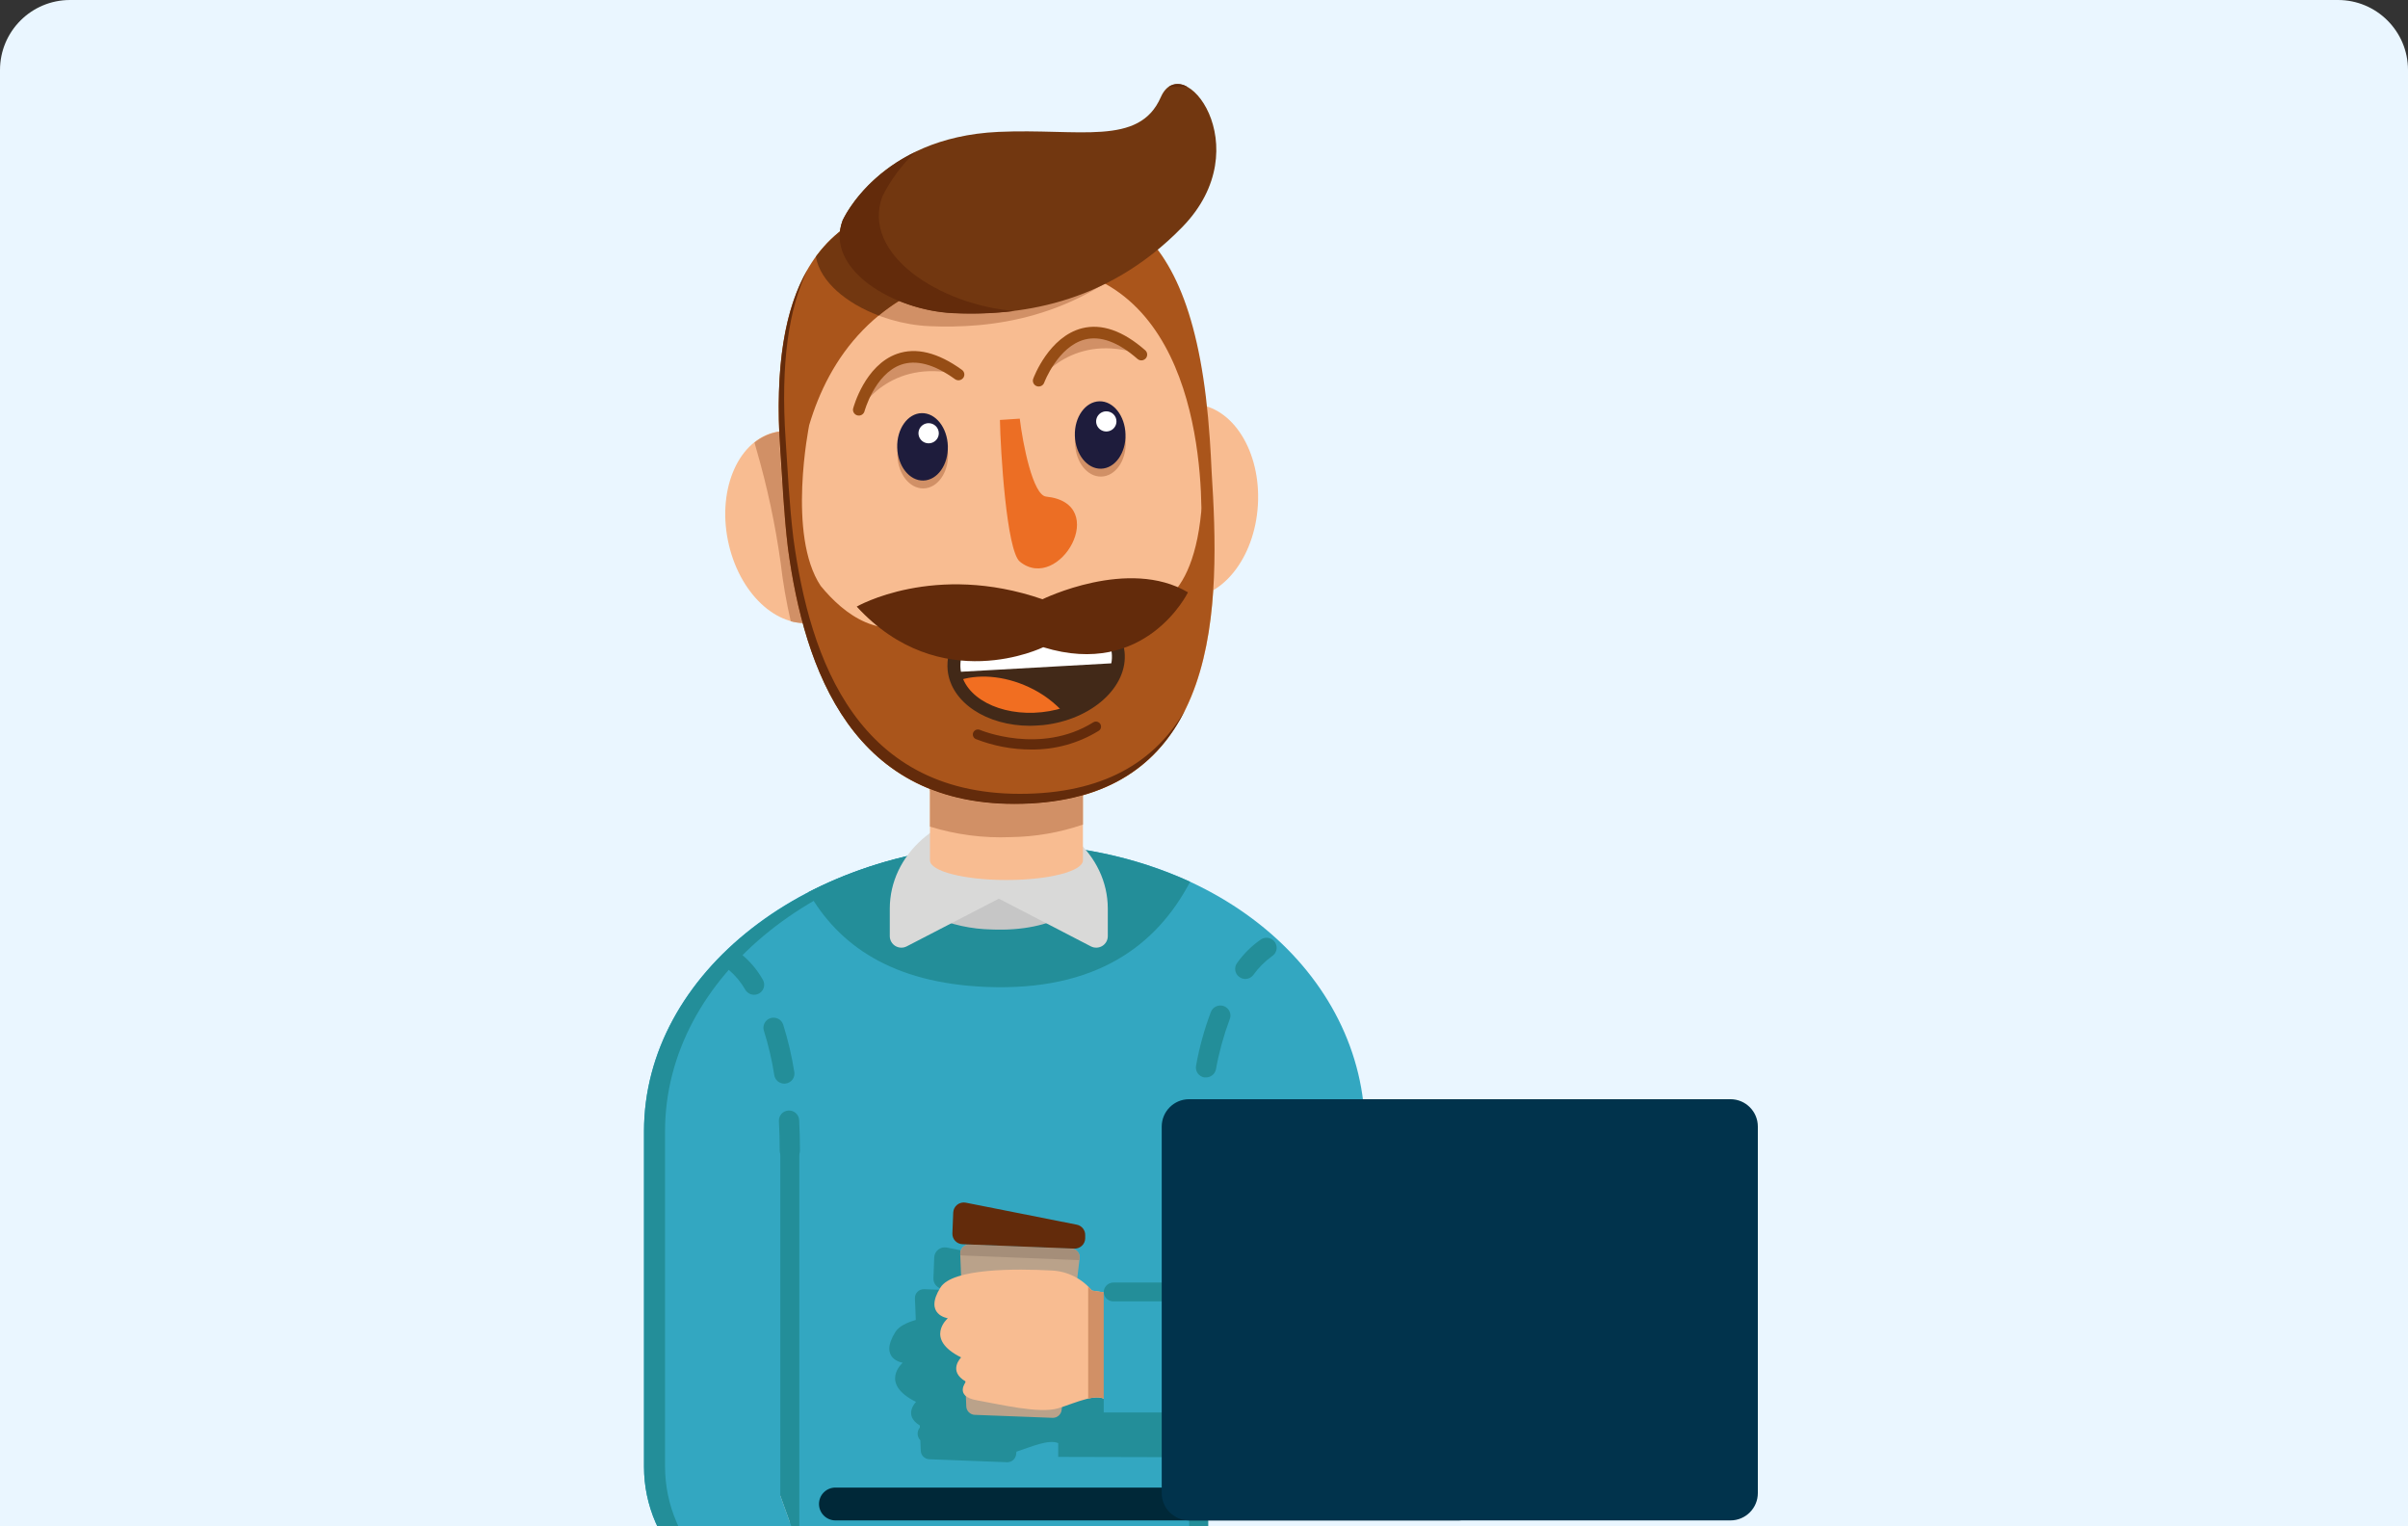 <svg width="344" height="218" viewBox="0 0 344 218" fill="none" xmlns="http://www.w3.org/2000/svg">
<rect x="0" y="0" width="344" height="218" fill="#333333" stroke="none"/>
<path d="M0 10C0 4.477 4.477 0 10 0H334C339.523 0 344 4.477 344 10V218H0V10Z" fill="#EAF6FF"/>
<g clip-path="url(#clip0_111_1912)">
<path d="M171.244 218V188.657L112.826 200.504V218H171.244Z" fill="#33A7C1"/>
<path d="M93.903 217.987H113.041L111.469 213.62L182.723 201.767C185.979 201.767 189.102 200.485 191.404 198.203C193.706 195.922 195 192.827 195 189.6V161.571C195 138.947 173.572 120.584 144.553 120.584C115.534 120.584 92 138.935 92 161.571V209.466C91.994 212.21 92.555 214.926 93.649 217.447L93.903 217.987Z" fill="#33A7C1"/>
<path d="M172.024 208.14L170.94 189.575H151.173V190.964L149.48 190.706C148.896 190 148.189 189.402 147.394 188.94L147.736 186.068C147.752 185.901 147.733 185.733 147.682 185.573C147.631 185.413 147.548 185.264 147.438 185.137C147.328 185.009 147.194 184.905 147.042 184.829C146.891 184.754 146.726 184.709 146.557 184.698L131.971 184.133C131.635 184.133 131.312 184.265 131.074 184.501C130.836 184.737 130.703 185.056 130.703 185.39L130.83 188.532C129.447 188.922 128.394 189.475 127.912 190.241C125.471 194.138 128.959 194.641 128.959 194.641C128.959 194.641 125.528 197.582 130.861 200.234C130.861 200.234 128.959 202.119 131.407 203.602V203.891C131.19 204.151 131.078 204.48 131.091 204.816C131.104 205.152 131.241 205.471 131.476 205.714L131.54 207.247C131.559 207.553 131.69 207.84 131.909 208.057C132.127 208.273 132.418 208.403 132.726 208.422L143.887 208.85C144.195 208.853 144.493 208.745 144.726 208.546C144.96 208.347 145.112 208.071 145.155 207.769L145.206 207.342C147.375 206.631 149.772 205.55 151.173 206.116V208.089L172.024 208.14Z" fill="#238E99"/>
<path d="M134.793 184.114L150.755 184.742C150.952 184.75 151.149 184.719 151.334 184.651C151.52 184.583 151.69 184.48 151.835 184.347C151.979 184.213 152.096 184.053 152.179 183.875C152.261 183.698 152.307 183.505 152.315 183.31V182.845C152.329 182.491 152.216 182.144 151.995 181.867C151.774 181.589 151.46 181.399 151.11 181.33L135.256 178.188C135.043 178.146 134.823 178.15 134.612 178.2C134.401 178.251 134.203 178.346 134.033 178.479C133.862 178.612 133.723 178.78 133.624 178.972C133.526 179.164 133.47 179.374 133.461 179.589L133.347 182.581C133.335 182.974 133.48 183.355 133.751 183.643C134.022 183.93 134.397 184.099 134.793 184.114Z" fill="#238E99"/>
<path d="M93.903 217.987H96.902L96.661 217.434C95.57 214.916 95.007 212.205 95.006 209.465V161.584C95.006 139.336 117.728 121.243 146.049 120.621C145.548 120.621 145.054 120.621 144.553 120.621C115.527 120.621 92 138.972 92 161.609V209.503C92 212.234 92.561 214.937 93.649 217.447L93.903 217.987Z" fill="#238E99"/>
<path d="M144.553 120.577C134.448 120.507 124.476 122.855 115.483 127.421C119.776 134.963 127.392 140.418 140.913 140.964C156.576 141.593 165.239 135.038 170.02 125.944C162.029 122.331 153.336 120.499 144.553 120.577Z" fill="#238E99"/>
<path d="M143.823 120.577C140.255 120.573 136.702 121.053 133.265 122.004V130.921C135.908 132.081 138.758 132.705 141.648 132.757C146.119 132.939 149.62 132.128 152.385 130.658V121.551C149.577 120.905 146.705 120.579 143.823 120.577Z" fill="#C6C6C6"/>
<path d="M169.748 57.732C170.062 57.71 170.378 57.71 170.693 57.732C176.127 58.059 180.154 64.507 179.698 72.143C179.241 79.778 174.46 85.705 169.025 85.384C168.71 85.363 168.396 85.323 168.086 85.265L169.748 57.732Z" fill="#F8BC91"/>
<path d="M142.688 115.857C134.089 115.857 127.113 122.092 127.113 129.778V133.718C127.114 133.999 127.188 134.275 127.328 134.52C127.467 134.765 127.668 134.97 127.91 135.116C128.153 135.261 128.429 135.343 128.713 135.352C128.996 135.362 129.278 135.299 129.529 135.17L142.688 128.357L155.841 135.17C156.093 135.299 156.374 135.362 156.657 135.352C156.941 135.343 157.217 135.261 157.46 135.116C157.702 134.97 157.903 134.765 158.043 134.52C158.182 134.275 158.256 133.999 158.257 133.718V129.778C158.257 122.092 151.281 115.857 142.688 115.857Z" fill="#D9D9D8"/>
<path d="M114.189 217.988V163.614C114.202 163.429 114.176 163.244 114.114 163.07C114.051 162.895 113.953 162.735 113.825 162.6C113.698 162.464 113.544 162.357 113.372 162.283C113.201 162.209 113.016 162.171 112.829 162.171C112.642 162.171 112.457 162.209 112.286 162.283C112.114 162.357 111.96 162.464 111.833 162.6C111.705 162.735 111.607 162.895 111.544 163.07C111.482 163.244 111.456 163.429 111.469 163.614V213.633L113.041 218L114.189 217.988Z" fill="#238E99"/>
<path d="M172.608 201.78V163.614C172.621 163.429 172.595 163.244 172.532 163.07C172.47 162.895 172.372 162.735 172.244 162.6C172.116 162.464 171.962 162.357 171.791 162.283C171.619 162.209 171.434 162.171 171.248 162.171C171.061 162.171 170.876 162.209 170.704 162.283C170.533 162.357 170.379 162.464 170.251 162.6C170.124 162.735 170.025 162.895 169.963 163.07C169.9 163.244 169.875 163.429 169.887 163.614V201.78H172.608Z" fill="#238E99"/>
<path d="M172.608 170.301H169.887V217.994H172.608V170.301Z" fill="#238E99"/>
<path d="M132.852 106.023V122.884C132.852 124.436 137.748 125.693 143.779 125.693C149.81 125.693 154.706 124.436 154.706 122.884V106.023H132.852Z" fill="#F8BC91"/>
<path d="M144.343 119.566C147.872 119.523 151.371 118.919 154.706 117.775V106.023H132.852V118.064C136.567 119.217 140.454 119.725 144.343 119.566Z" fill="#D19066"/>
<path d="M132.852 112.942C135.743 114.157 138.829 114.853 141.965 114.997C146.388 115.153 150.777 114.175 154.706 112.156V106.023H132.852V112.942Z" fill="#D19066"/>
<path d="M111.887 61.56C111.574 61.578 111.263 61.618 110.955 61.679C105.609 62.716 102.483 69.642 103.979 77.152C105.476 84.662 110.999 89.897 116.339 88.86C116.648 88.797 116.953 88.715 117.252 88.615L111.887 61.56Z" fill="#F8BC91"/>
<path d="M116.333 88.859C116.642 88.797 116.947 88.715 117.246 88.614L111.887 61.591C111.574 61.609 111.263 61.649 110.955 61.71C109.791 61.944 108.702 62.458 107.784 63.206C107.879 63.539 107.974 63.878 108.07 64.23C109.613 69.544 110.768 74.96 111.526 80.438C111.852 83.227 112.332 85.997 112.965 88.734C114.063 89.035 115.216 89.078 116.333 88.859Z" fill="#D19066"/>
<path d="M111.5 65.601C109.319 32.72 123.327 27.994 140.272 27.567C157.217 27.139 170.522 28.723 172.868 64.017C174.073 82.242 176.73 114.042 146.049 114.84C115.369 115.638 112.705 83.794 111.5 65.601Z" fill="#F8BC91"/>
<path d="M164.789 34.913C158.84 27.711 150.203 27.29 140.272 27.548C130.582 27.806 121.882 29.433 116.555 36.673C117.506 42.078 125.503 46.27 132.738 46.584C141.242 46.961 153.837 45.748 164.789 34.913Z" fill="#D19066"/>
<path d="M173.09 67.373C173.02 65.764 172.931 64.199 172.83 62.716C170.522 28.635 157.217 27.108 140.272 27.523C123.327 27.938 109.319 32.55 111.469 64.293C111.754 68.51 111.976 73.362 112.566 78.283C114.912 95.59 121.761 115.431 146.049 114.796C174.91 114.073 174.269 85.868 173.09 67.373ZM171.606 73.098C170.192 87.785 162.912 87.332 161.098 86.981C160.766 86.916 160.428 86.889 160.09 86.899L135.015 87.465C134.182 87.489 133.37 87.725 132.656 88.15C126.023 92.065 120.537 87.71 117.24 83.681C112.407 76.441 115.597 60.724 115.597 60.724C118.375 51.366 125.008 41.273 140.469 38.47C168.245 33.443 171.46 61.195 171.631 72.558C171.632 72.738 171.624 72.918 171.606 73.098Z" fill="#AA551B"/>
<path d="M146.823 113.369C122.528 113.998 115.686 94.164 113.339 76.856C112.743 71.935 112.521 67.084 112.236 62.867C111.481 51.737 112.718 43.95 115.369 38.502C112.198 43.988 110.644 52.158 111.469 64.319C111.754 68.535 111.976 73.387 112.566 78.308C114.912 95.615 121.761 115.456 146.049 114.821C158.574 114.494 165.537 109.001 169.317 101.372C165.391 108.235 158.536 113.068 146.823 113.369Z" fill="#632B0B"/>
<path d="M122.852 58.512C122.852 58.512 127.031 51.09 136.987 53.484C136.987 53.484 132.06 49.971 128.109 51.385C124.158 52.799 122.852 58.512 122.852 58.512Z" fill="#D19066"/>
<path d="M148.434 54.332C148.434 54.332 153.298 47.331 162.988 50.631C162.988 50.631 158.415 46.671 154.325 47.708C150.235 48.745 148.434 54.332 148.434 54.332Z" fill="#D19066"/>
<path d="M135.434 64.852C135.503 67.511 133.943 69.71 131.946 69.761C129.948 69.811 128.274 67.699 128.204 65.041C128.134 62.383 129.694 60.183 131.692 60.133C133.69 60.082 135.364 62.194 135.434 64.852Z" fill="#D19066"/>
<path d="M135.408 63.727C135.478 66.386 133.912 68.585 131.914 68.636C129.916 68.686 128.242 66.574 128.172 63.916C128.103 61.258 129.663 59.058 131.66 59.008C133.658 58.957 135.332 61.069 135.408 63.727Z" fill="#1E1C3C"/>
<path d="M134.114 61.843C134.122 62.127 134.044 62.407 133.891 62.648C133.737 62.889 133.516 63.079 133.253 63.194C132.991 63.31 132.7 63.346 132.417 63.298C132.134 63.25 131.871 63.12 131.663 62.924C131.455 62.728 131.31 62.475 131.246 62.197C131.183 61.92 131.204 61.63 131.307 61.364C131.41 61.099 131.59 60.869 131.824 60.705C132.059 60.54 132.337 60.449 132.624 60.441C133.009 60.433 133.381 60.575 133.661 60.838C133.94 61.1 134.103 61.461 134.114 61.843Z" fill="white"/>
<path d="M160.819 63.162C160.889 65.82 159.329 68.02 157.331 68.07C155.333 68.121 153.653 66.009 153.583 63.351C153.513 60.692 155.073 58.499 157.071 58.443C159.069 58.386 160.749 60.504 160.819 63.162Z" fill="#D19066"/>
<path d="M160.787 62.037C160.857 64.696 159.297 66.895 157.299 66.945C155.302 66.996 153.628 64.884 153.551 62.226C153.475 59.568 155.048 57.374 157.046 57.318C159.043 57.261 160.717 59.379 160.787 62.037Z" fill="#1E1C3C"/>
<path d="M159.493 60.152C159.501 60.437 159.423 60.717 159.269 60.958C159.116 61.199 158.894 61.389 158.631 61.505C158.368 61.62 158.077 61.656 157.793 61.607C157.51 61.559 157.248 61.428 157.04 61.231C156.832 61.035 156.687 60.781 156.624 60.503C156.562 60.225 156.584 59.935 156.688 59.669C156.791 59.404 156.972 59.175 157.208 59.011C157.443 58.847 157.722 58.757 158.009 58.751C158.2 58.745 158.389 58.778 158.567 58.846C158.745 58.913 158.907 59.015 159.045 59.146C159.183 59.276 159.294 59.432 159.371 59.605C159.448 59.777 159.489 59.963 159.493 60.152Z" fill="white"/>
<path d="M149.455 70.93C147.552 70.741 146.119 63.42 145.681 59.794L142.847 59.982C142.923 64.293 143.785 78.685 145.701 80.225C151.313 84.756 158.739 71.885 149.455 70.93Z" fill="#EC6E24"/>
<path d="M137.203 54.27C137.074 54.315 136.937 54.329 136.802 54.309C136.667 54.289 136.539 54.237 136.429 54.157C133.474 52.026 130.868 51.328 128.699 52.095C124.945 53.44 123.499 58.738 123.486 58.788C123.419 58.988 123.278 59.155 123.092 59.255C122.905 59.356 122.687 59.383 122.482 59.33C122.276 59.277 122.099 59.149 121.985 58.971C121.871 58.794 121.83 58.58 121.869 58.373C121.939 58.116 123.549 52.177 128.134 50.543C130.861 49.575 133.988 50.342 137.418 52.824C137.508 52.888 137.583 52.968 137.641 53.061C137.698 53.154 137.737 53.257 137.754 53.364C137.771 53.472 137.766 53.582 137.74 53.687C137.714 53.793 137.667 53.893 137.602 53.98C137.501 54.114 137.362 54.215 137.203 54.27Z" fill="#964D15"/>
<path d="M163.26 51.448C163.128 51.482 162.989 51.484 162.857 51.452C162.724 51.42 162.601 51.356 162.499 51.266C159.76 48.865 157.236 47.928 154.997 48.488C151.135 49.468 149.188 54.609 149.169 54.659C149.094 54.865 148.939 55.033 148.738 55.125C148.538 55.218 148.309 55.228 148.101 55.153C147.893 55.078 147.724 54.924 147.631 54.725C147.537 54.527 147.527 54.3 147.603 54.094C147.692 53.849 149.861 48.086 154.579 46.885C157.382 46.181 160.419 47.237 163.603 50.028C163.768 50.174 163.868 50.379 163.881 50.598C163.894 50.817 163.819 51.032 163.673 51.197C163.564 51.319 163.42 51.407 163.26 51.448Z" fill="#964D15"/>
<path d="M137.196 91.776C136.486 92.947 136.173 94.312 136.302 95.672C136.797 100.216 142.441 103.345 148.909 102.654C155.378 101.963 160.223 97.715 159.728 93.171C159.564 91.813 158.964 90.544 158.016 89.551L137.196 91.776Z" fill="#422918"/>
<path d="M146.982 98.142C143.36 96.452 139.556 96.225 136.708 97.269C138.186 100.92 143.227 103.258 148.909 102.655C150 102.537 151.075 102.31 152.118 101.976C150.696 100.355 148.946 99.049 146.982 98.142Z" fill="#F16E21"/>
<path d="M136.359 95.999L159.69 94.692C159.769 94.189 159.782 93.677 159.728 93.171C159.564 91.813 158.964 90.544 158.016 89.551L137.196 91.776C136.486 92.947 136.173 94.312 136.302 95.672C136.315 95.785 136.34 95.886 136.359 95.999Z" fill="white"/>
<path d="M147.146 103.665C140.982 103.665 135.877 100.353 135.383 95.772C135.231 94.218 135.584 92.657 136.391 91.316L136.626 90.914L158.39 88.589L158.707 88.934C159.782 90.073 160.462 91.522 160.648 93.07C161.199 98.097 155.974 102.817 149.011 103.565C148.377 103.609 147.755 103.665 147.146 103.665ZM137.78 92.63C137.315 93.538 137.122 94.558 137.222 95.571C137.659 99.612 142.86 102.352 148.821 101.723C154.782 101.095 159.259 97.287 158.821 93.252C158.703 92.239 158.294 91.281 157.642 90.493L137.78 92.63Z" fill="#422918"/>
<path d="M122.389 86.641C122.389 86.641 133.449 80.243 148.928 85.591C148.928 85.591 161.212 79.558 169.71 84.605C169.71 84.605 163.698 96.96 149.036 92.441C149.036 92.435 134.368 99.669 122.389 86.641Z" fill="#632B0B"/>
<path d="M147.33 107.053C144.614 107.057 141.922 106.549 139.397 105.557C139.225 105.479 139.091 105.337 139.024 105.162C138.956 104.987 138.961 104.793 139.036 104.621C139.112 104.449 139.252 104.313 139.428 104.243C139.603 104.172 139.799 104.173 139.974 104.244C140.057 104.282 148.637 107.876 156.183 103.169C156.346 103.07 156.541 103.039 156.728 103.081C156.914 103.123 157.076 103.236 157.179 103.396C157.23 103.475 157.265 103.563 157.282 103.656C157.299 103.748 157.297 103.843 157.276 103.935C157.255 104.027 157.216 104.114 157.162 104.19C157.107 104.267 157.037 104.332 156.957 104.382C154.07 106.163 150.73 107.089 147.33 107.053Z" fill="#632B0B"/>
<path d="M107.727 142.083C107.481 142.082 107.239 142.019 107.024 141.9C106.809 141.781 106.627 141.611 106.497 141.404C105.878 140.317 105.074 139.345 104.119 138.532C103.811 138.308 103.604 137.974 103.541 137.6C103.478 137.227 103.565 136.844 103.783 136.533C104.002 136.226 104.335 136.018 104.71 135.953C105.084 135.888 105.469 135.973 105.78 136.188C107.069 137.21 108.145 138.469 108.951 139.896C109.087 140.113 109.161 140.362 109.167 140.617C109.173 140.872 109.11 141.124 108.985 141.348C108.859 141.571 108.676 141.756 108.454 141.886C108.231 142.015 107.978 142.083 107.721 142.083H107.727Z" fill="#238E99"/>
<path d="M112.039 154.778C111.696 154.778 111.363 154.656 111.102 154.435C110.84 154.214 110.667 153.908 110.613 153.572C110.28 151.422 109.784 149.3 109.129 147.224C109.071 147.045 109.049 146.856 109.065 146.668C109.081 146.48 109.134 146.297 109.221 146.13C109.308 145.962 109.428 145.813 109.573 145.692C109.718 145.57 109.886 145.478 110.067 145.421C110.248 145.363 110.439 145.342 110.629 145.358C110.818 145.373 111.003 145.426 111.172 145.512C111.341 145.598 111.491 145.717 111.614 145.861C111.736 146.005 111.829 146.171 111.887 146.351C112.582 148.565 113.112 150.828 113.473 153.119C113.503 153.305 113.496 153.496 113.452 153.679C113.408 153.863 113.328 154.036 113.216 154.189C113.104 154.341 112.962 154.47 112.799 154.568C112.637 154.666 112.456 154.731 112.268 154.759C112.192 154.772 112.116 154.778 112.039 154.778Z" fill="#238E99"/>
<path d="M112.832 165.782C112.449 165.782 112.081 165.631 111.81 165.362C111.539 165.093 111.386 164.729 111.386 164.349C111.386 162.91 111.348 161.489 111.272 160.125C111.252 159.745 111.385 159.373 111.642 159.09C111.899 158.807 112.258 158.637 112.642 158.617C113.025 158.597 113.401 158.729 113.687 158.984C113.972 159.238 114.144 159.595 114.164 159.975C114.24 161.389 114.278 162.859 114.278 164.374C114.271 164.749 114.116 165.108 113.846 165.371C113.575 165.634 113.211 165.782 112.832 165.782Z" fill="#238E99"/>
<path d="M177.903 139.827C177.588 139.828 177.282 139.724 177.034 139.532C176.729 139.308 176.524 138.974 176.466 138.602C176.408 138.23 176.5 137.851 176.724 137.546C177.665 136.22 178.835 135.069 180.18 134.146C180.508 133.949 180.901 133.888 181.274 133.978C181.647 134.069 181.968 134.302 182.168 134.627C182.367 134.952 182.428 135.342 182.337 135.711C182.246 136.081 182.011 136.399 181.683 136.597C180.66 137.343 179.765 138.247 179.032 139.274C178.898 139.444 178.727 139.583 178.531 139.678C178.336 139.774 178.121 139.825 177.903 139.827Z" fill="#238E99"/>
<path d="M172.284 153.885C172.198 153.891 172.111 153.891 172.024 153.885C171.837 153.851 171.659 153.781 171.499 153.679C171.34 153.576 171.202 153.443 171.094 153.288C170.986 153.133 170.911 152.958 170.871 152.774C170.831 152.589 170.829 152.399 170.864 152.214C171.329 149.622 172.029 147.076 172.957 144.609C173.017 144.424 173.114 144.253 173.242 144.107C173.371 143.96 173.529 143.841 173.705 143.757C173.882 143.672 174.074 143.624 174.27 143.616C174.466 143.607 174.661 143.638 174.845 143.707C175.028 143.775 175.195 143.88 175.337 144.015C175.478 144.15 175.59 144.312 175.666 144.491C175.742 144.67 175.781 144.863 175.779 145.057C175.778 145.251 175.737 145.443 175.658 145.621C174.796 147.931 174.143 150.311 173.705 152.735C173.639 153.06 173.461 153.352 173.202 153.562C172.943 153.772 172.619 153.886 172.284 153.885Z" fill="#238E99"/>
<path d="M171.251 165.782C170.867 165.782 170.498 165.631 170.226 165.363C169.954 165.094 169.8 164.73 169.799 164.349C169.799 162.86 169.843 161.389 169.919 159.95C169.929 159.762 169.977 159.578 170.059 159.408C170.142 159.238 170.257 159.086 170.399 158.96C170.54 158.834 170.705 158.737 170.885 158.675C171.064 158.612 171.254 158.586 171.444 158.596C171.634 158.606 171.82 158.654 171.991 158.735C172.163 158.817 172.316 158.931 172.443 159.071C172.57 159.211 172.668 159.375 172.731 159.553C172.794 159.731 172.821 159.919 172.811 160.107C172.735 161.471 172.697 162.891 172.697 164.324C172.7 164.514 172.665 164.704 172.594 164.88C172.523 165.057 172.417 165.218 172.282 165.354C172.148 165.489 171.987 165.597 171.81 165.671C171.633 165.744 171.443 165.782 171.251 165.782Z" fill="#238E99"/>
<path d="M137.171 179.024L138.04 200.906C138.059 201.212 138.191 201.5 138.409 201.716C138.627 201.932 138.918 202.062 139.226 202.082L150.387 202.509C150.695 202.512 150.993 202.404 151.226 202.205C151.46 202.006 151.612 201.73 151.655 201.428L154.236 179.69C154.252 179.523 154.234 179.354 154.182 179.194C154.131 179.034 154.048 178.886 153.938 178.758C153.828 178.631 153.694 178.526 153.542 178.451C153.391 178.375 153.226 178.331 153.057 178.32L138.471 177.754C138.301 177.75 138.131 177.78 137.973 177.842C137.815 177.904 137.67 177.997 137.549 178.116C137.428 178.234 137.332 178.375 137.267 178.532C137.202 178.688 137.169 178.855 137.171 179.024Z" fill="#BAA28A"/>
<path d="M154.205 179.985L154.236 179.69C154.252 179.522 154.234 179.354 154.182 179.194C154.131 179.034 154.048 178.886 153.938 178.758C153.828 178.63 153.694 178.526 153.542 178.45C153.391 178.375 153.226 178.331 153.057 178.32L138.471 177.754C138.135 177.754 137.812 177.886 137.574 178.122C137.336 178.358 137.203 178.677 137.203 179.011V179.306L154.205 179.985Z" fill="#A58E79"/>
<path d="M155.98 184.328C155.284 183.482 154.416 182.791 153.433 182.298C152.449 181.806 151.373 181.523 150.273 181.468C145.149 181.192 136.087 181.129 134.355 183.888C131.914 187.784 135.402 188.287 135.402 188.287C135.402 188.287 131.971 191.228 137.304 193.88C137.304 193.88 135.326 195.841 138.002 197.343C138.002 197.343 136.258 199.417 139.517 199.995C142.777 200.573 148.504 201.956 151.167 201.145C153.83 200.335 157.001 198.707 158.276 200.209C159.551 201.711 164.89 185.679 164.89 185.679L155.98 184.328Z" fill="#F8BC91"/>
<path d="M155.98 184.328C155.815 184.128 155.639 183.937 155.454 183.756V199.762C156.665 199.479 157.705 199.479 158.314 200.196C159.582 201.698 164.928 185.666 164.928 185.666L155.98 184.328Z" fill="#D19066"/>
<path d="M183.623 183.177H157.673V201.742H183.623V183.177Z" fill="#33A7C1"/>
<path d="M153.463 178.338L137.501 177.71C137.103 177.695 136.728 177.525 136.457 177.236C136.186 176.948 136.041 176.564 136.055 176.17L136.175 173.179C136.184 172.964 136.24 172.753 136.338 172.561C136.437 172.37 136.576 172.202 136.747 172.068C136.918 171.935 137.115 171.84 137.326 171.79C137.538 171.74 137.757 171.735 137.97 171.777L153.824 174.92C154.175 174.99 154.489 175.181 154.709 175.46C154.93 175.739 155.044 176.086 155.029 176.44V176.905C155.022 177.102 154.975 177.295 154.892 177.473C154.81 177.651 154.692 177.812 154.546 177.945C154.401 178.078 154.23 178.181 154.044 178.249C153.858 178.316 153.661 178.347 153.463 178.338Z" fill="#632B0B"/>
<path d="M175.17 183.184H159.119C158.788 183.174 158.464 183.281 158.205 183.484C157.945 183.688 157.766 183.975 157.699 184.297C157.665 184.49 157.673 184.689 157.725 184.878C157.776 185.068 157.869 185.244 157.997 185.395C158.124 185.545 158.283 185.666 158.463 185.749C158.643 185.831 158.839 185.874 159.037 185.874H175.17C175.349 185.875 175.526 185.841 175.691 185.773C175.857 185.706 176.007 185.607 176.134 185.482C176.26 185.357 176.361 185.209 176.429 185.045C176.498 184.882 176.533 184.706 176.533 184.529C176.533 184.352 176.498 184.177 176.429 184.013C176.361 183.849 176.26 183.701 176.134 183.576C176.007 183.451 175.857 183.352 175.691 183.285C175.526 183.218 175.349 183.183 175.17 183.184Z" fill="#238E99"/>
<path d="M120.372 31.476C120.372 31.476 125.585 19.617 142.631 18.837C154.154 18.31 162.728 20.949 165.822 13.892C168.917 6.834 180.04 20.943 168.942 32.387C157.845 43.831 144.908 45.094 136.233 44.711C127.557 44.328 117.798 38.395 120.372 31.476Z" fill="#723710"/>
<path d="M164.789 34.913C158.84 27.711 150.203 27.29 140.272 27.548C130.582 27.806 121.882 29.433 116.555 36.673C117.189 40.274 120.943 43.335 125.528 45.069C129.244 42.009 134.108 39.62 140.469 38.47C147.85 37.132 153.494 38.118 157.813 40.488C160.338 38.889 162.677 37.02 164.789 34.913Z" fill="#723710"/>
<path d="M169.621 12.415C169.225 12.149 168.758 12.007 168.28 12.007C167.802 12.007 167.334 12.149 166.938 12.415C167.864 12.427 168.758 12.427 169.621 12.415Z" fill="#632B0B"/>
<path d="M126.067 28.019C127.256 25.683 128.829 23.559 130.722 21.734C123.023 25.474 120.372 31.5 120.372 31.5C117.798 38.413 127.564 44.352 136.226 44.736C139.135 44.876 142.05 44.769 144.94 44.415C134.4 43.598 122.953 36.365 126.067 28.019Z" fill="#632B0B"/>
</g>
<path d="M210.75 214.81C210.75 215.431 210.504 216.028 210.065 216.468C209.627 216.908 209.032 217.157 208.41 217.16H119.34C118.719 217.157 118.123 216.908 117.685 216.468C117.246 216.028 117 215.431 117 214.81C117 214.189 117.247 213.594 117.685 213.155C118.124 212.716 118.719 212.47 119.34 212.47H208.41C209.031 212.47 209.626 212.716 210.065 213.155C210.503 213.594 210.75 214.189 210.75 214.81Z" fill="#002838"/>
<path d="M169.87 157H247.21C249.37 157 251.12 158.751 251.12 160.91V213.25C251.12 215.409 249.37 217.16 247.21 217.16H169.87C167.711 217.16 165.96 215.409 165.96 213.25V160.91C165.96 158.751 167.711 157 169.87 157Z" fill="#01334C"/>
<defs>
<clipPath id="clip0_111_1912">
<rect width="103" height="206" fill="white" transform="translate(92 12)"/>
</clipPath>
</defs>
</svg>
